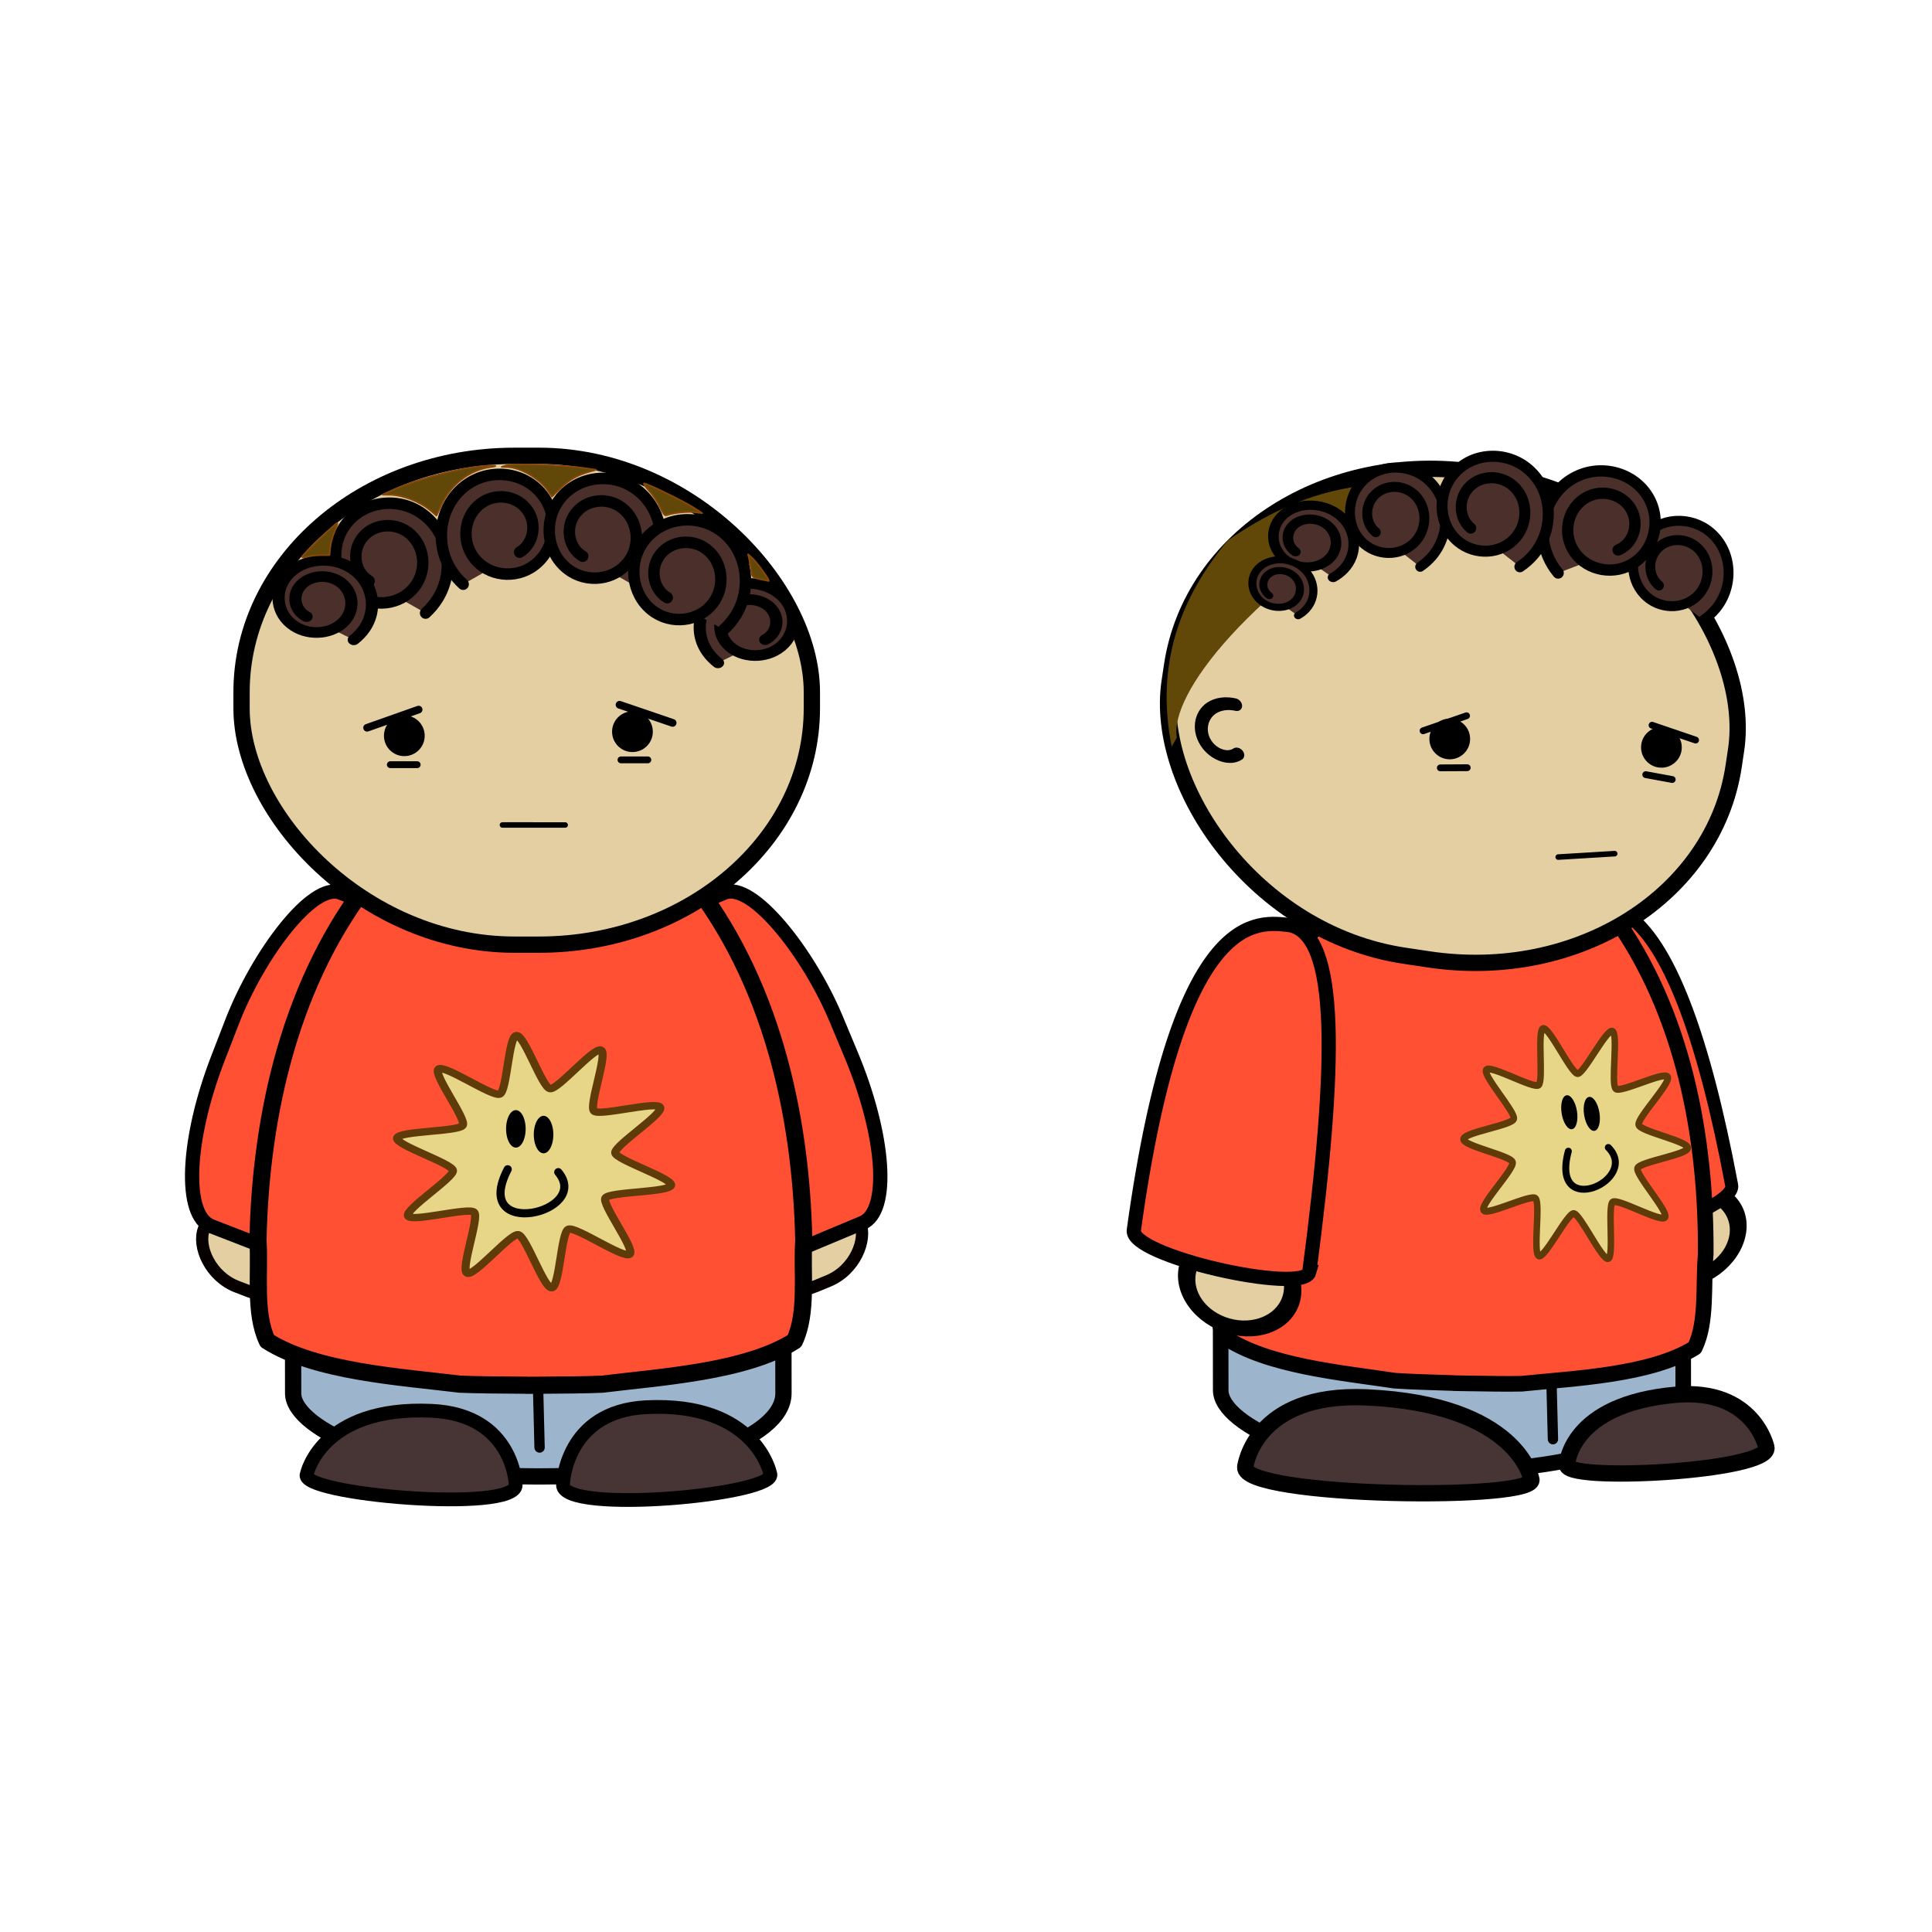<svg:svg xmlns:dc="http://purl.org/dc/elements/1.1/" xmlns:ns2="http://creativecommons.org/ns#" xmlns:rdf="http://www.w3.org/1999/02/22-rdf-syntax-ns#" xmlns:svg="http://www.w3.org/2000/svg" height="237.134" id="svg2" version="1.1" viewBox="-22.758 -54.947 237.134 237.134" width="237.134">
  <svg:defs id="defs4">
    <svg:filter color-interpolation-filters="sRGB" id="filter4468">
      <svg:feGaussianBlur id="feGaussianBlur4470" stdDeviation="0.189" />
    </svg:filter>
  </svg:defs>
  <svg:g id="layer1" transform="translate(-226.44 -446.45)">
    <svg:rect fill="#e4cfa3" fill-rule="evenodd" height="10.667" id="rect3449-5" rx="6.333" ry="5.167" stroke="#060000" stroke-linecap="round" stroke-linejoin="round" stroke-width="1.5" transform="rotate(20.98)" width="14.333" x="407.73" y="419" />
    <svg:rect fill="#e4cfa3" fill-rule="evenodd" height="10.667" id="rect3449-0-4" rx="6.333" ry="5.167" stroke="#060000" stroke-linecap="round" stroke-linejoin="round" stroke-width="1.5" transform="matrix(-.924 .382 .382 .924 0 0)" width="14.333" x="-78.906" y="613.19" />
    <svg:rect fill="#ff5034" fill-rule="evenodd" height="43.929" id="rect3252-4-6-2-2-1-2" rx="6.685" ry="19.577" stroke="#000" stroke-linecap="round" stroke-linejoin="round" stroke-width="1.751" transform="matrix(-.932 -.361 -.361 .932 0 0)" width="27.376" x="-430.79" y="378.78" />
    <svg:rect fill="#9cb5cd" fill-rule="evenodd" height="37.056" id="rect3252-6-7-2-7-1-6-3-1" rx="29.573" ry="10.198" stroke="#000" stroke-linecap="round" stroke-linejoin="round" stroke-width="2" transform="matrix(1 -0 .001 1 0 0)" width="60.181" x="239.1" y="535.66" />
    <svg:path d="m269.91 569.17-0.289-11.389" fill="#fff" id="path3928-9-81-8-0-49-3-2" stroke="#000" stroke-linecap="round" stroke-linejoin="round" stroke-width="1.268" />
    <svg:path d="m272.78 573.74s0.225-9.026 10.228-9.517c13.456-0.66 15.202 8.132 15.202 8.132 1.2 2.622-25.536 5.075-25.43 1.384z" fill="#473535" id="path4010-7-1-8-9-8-8-6" stroke="#000" stroke-width="1.689" />
    <svg:path d="m266.98 573.75s-0.227-8.616-10.312-9.084c-13.567-0.63-15.327 7.762-15.327 7.762-1.21 2.502 25.746 4.844 25.639 1.321z" fill="#473535" id="path4010-1-9-1-1-1-9-9-3" stroke="#000" stroke-width="1.689" />
    <svg:rect fill="#ff5034" fill-rule="evenodd" height="43.929" id="rect3252-71-0-6-4-3" rx="6.685" ry="19.577" stroke="#000" stroke-linecap="round" stroke-linejoin="round" stroke-width="1.751" transform="rotate(-22.684)" width="27.376" x="56.029" y="575.15" />
    <svg:path d="m269.1 488.33c-0.111 0.002-0.222 0.007-0.333 0.01-0.063-0.002-0.126-0.004-0.189-0.005-0.097-0.002-0.196-0-0.293 0v0.025c-7.436 0.422-14.324 5.044-18.94 10.88-9.895 12.426-13.668 28.791-14.001 44.496 0.26 4.028-0.5 8.863 1.139 12.356 5.954 3.784 16.453 4.417 23.611 5.301 1.899 0.088 4.916 0.112 8.192 0.131v0.01c0.344-0.002 0.671-0.003 1.01-0.005 0.033-0 0.066 0 0.1 0 3.276-0.019 6.293-0.043 8.192-0.131 7.157-0.884 17.657-1.518 23.611-5.301 1.639-3.493 0.879-8.328 1.139-12.356-0.333-15.704-4.107-32.07-14.001-44.496-4.616-5.836-11.505-10.459-18.94-10.88v-0.035c-0.097-0-0.196-0.002-0.293 0z" fill="#ff5034" fill-rule="evenodd" id="path3932-5-3-8-0-8-51-1-3" stroke="#000" stroke-linecap="round" stroke-linejoin="round" stroke-width="2.106" />
    <svg:rect fill="#e4cfa3" fill-rule="evenodd" height="60" id="rect4240-8-9-5" rx="33.5" ry="29" stroke="#000" stroke-linecap="round" stroke-linejoin="bevel" stroke-width="2" width="70" x="233.33" y="447.45" />
    <svg:g id="g456-8-2-1-4-8" transform="matrix(.467 0 0 -.467 255.81 481.81)">
      <svg:path d="m0 0c0-2.958-2.396-5.355-5.355-5.355-2.958 0-5.356 2.397-5.356 5.355 0 2.957 2.398 5.356 5.356 5.356 2.959 0 5.355-2.399 5.355-5.356" id="path458-3-6-8-8-1" />
    </svg:g>
    <svg:g id="g456-1-7-8-0-9" transform="matrix(.467 0 0 -.467 283.81 481.31)">
      <svg:path d="m0 0c0-2.958-2.396-5.355-5.355-5.355-2.958 0-5.356 2.397-5.356 5.355 0 2.957 2.398 5.356 5.356 5.356 2.959 0 5.355-2.399 5.355-5.356" id="path458-9-9-9-1-08" />
    </svg:g>
    <svg:path d="m-1064 429.36c0 65.722-60.889 119-136 119s-136-53.278-136-119 60.889-119 136-119 136 53.278 136 119z" fill="#e4cfa3" fill-rule="evenodd" id="path3954-8-5-3-0-1-4-1-0-3" stroke="#000" stroke-linecap="round" stroke-linejoin="round" stroke-width="42.641" transform="matrix(.042 .012 -.024 .045 471.35 538.22)" />
    <svg:path d="m397.56 543.22c0.85 2.58 19.451-3.338 18.658-6.295-7.066-37.594-15.645-34.686-18.903-34.1-4.985 3.52-4.107 16.431 0.245 40.395z" fill="#ff5034" id="path4553-8-2-8-8-9-0-6" stroke="#000" stroke-width="1.594" />
    <svg:rect fill="#9cb5cd" fill-rule="evenodd" height="35.894" id="rect3252-6-7-2-7-1-6-3-5-6" rx="27.897" ry="9.878" stroke="#000" stroke-linecap="round" stroke-linejoin="round" stroke-width="1.912" transform="matrix(1 -0 .001 1 0 0)" width="56.771" x="352.95" y="536.12" />
    <svg:path d="m394.29 568.15-0.29-11.39" fill="#fff" id="path3928-9-81-8-0-49-3-5-5" stroke="#000" stroke-linecap="round" stroke-linejoin="round" stroke-width="1.268" />
    <svg:path d="m384.8 493.34c-0.099-0.001-0.199 0.001-0.298 0.003-0.056-0.003-0.113-0.007-0.169-0.009-0.087-0.003-0.175-0.005-0.262-0.007v0.023c-6.655 0.233-12.931 4.377-17.209 9.696-9.168 11.323-12.969 26.433-13.679 41.003 0.126 3.744-0.679 8.216 0.693 11.493 5.221 3.639 14.585 4.45 20.957 5.423 1.695 0.122 4.39 0.209 7.316 0.296v0.01c0.307 0.006 0.599 0.011 0.902 0.017 0.03 0 0.059 0.001 0.089 0.002 2.927 0.052 5.623 0.093 7.323 0.052 6.418-0.669 15.816-1.033 21.236-4.418 1.556-3.207 1.004-7.711 1.342-11.444 0.115-14.584-2.827-29.854-11.341-41.598-3.971-5.515-10.005-9.952-16.638-10.502v-0.033c-0.087-0.002-0.175-0.006-0.262-0.007z" fill="#ff5034" fill-rule="evenodd" id="path3932-5-3-3-6-1-5-5-0-2" stroke="#000" stroke-linecap="round" stroke-linejoin="round" stroke-width="1.919" />
    <svg:path d="m420.49 569.15s-1.545-7.308-11.161-6.451c-12.935 1.153-13.305 8.519-13.305 8.519-0.758 2.282 25.111 0.919 24.466-2.068z" fill="#473535" id="path4010-7-3-7-4-8-5-4-5-9" stroke="#000" stroke-width="2" />
    <svg:path d="m-1064 429.36c0 65.722-60.889 119-136 119s-136-53.278-136-119 60.889-119 136-119 136 53.278 136 119z" fill="#e4cfa3" fill-rule="evenodd" id="path3954-8-5-7-3-4-8-9-1" stroke="#000" stroke-linecap="round" stroke-linejoin="round" stroke-width="42.641" transform="matrix(-.04 .018 .03 .042 294.96 552.56)" />
    <svg:path d="m356.52 571.56s1.085-9.163 14.886-8.543c18.565 0.833 20.211 9.978 20.211 9.978 1.425 2.803-35.56 2.31-35.097-1.435z" fill="#473535" id="path4010-1-9-2-6-6-6-8-1-7-3" stroke="#000" stroke-width="2" />
    <svg:path d="m251.59 485.36h3.3" fill="#fff" id="path3831-2-0-3-22-6-5-2" stroke="#000" stroke-linecap="round" stroke-linejoin="round" stroke-width=".837" />
    <svg:path d="m248.74 480.83 6.325-2.234" fill="#fff" id="path3831-2-0-3-22-6-5-2-5" stroke="#000" stroke-linecap="round" stroke-linejoin="round" stroke-width=".94" />
    <svg:path d="m283.2 484.77h-3.3" fill="#fff" id="path3831-2-0-3-22-6-5-2-1" stroke="#000" stroke-linecap="round" stroke-linejoin="round" stroke-width=".837" />
    <svg:path d="m286.24 480.23-6.513-2.222" fill="#fff" id="path3831-2-0-3-22-6-5-2-5-3" stroke="#000" stroke-linecap="round" stroke-linejoin="round" stroke-width=".952" />
    <svg:path d="m265.35 492.76 7.703 0.001" fill="#fff" id="path3831-2-0-3-22-6-5-2-9-7" stroke="#000" stroke-linecap="round" stroke-linejoin="round" stroke-width=".673" />
    <svg:path d="m-213.36 635.21c-16.012-9.545-20.184-31.021-10.797-46.673 11.003-18.346 35.656-23.109 53.602-12.284 20.937 12.63 26.356 40.817 13.926 61.312-14.439 23.808-46.546 29.95-69.866 15.735-26.978-16.445-33.917-52.887-17.722-79.327 18.663-30.469 59.886-38.284 89.764-19.899 34.305 21.109 43.08 67.591 22.28 101.25-3.987 6.452-8.921 12.309-14.585 17.352" fill="#4a2f2b" id="path3920-6-93-3-4-1-7-0-2-5-6" stroke="#000" stroke-linecap="round" stroke-linejoin="round" stroke-width="13.435" transform="matrix(.104 0 0 .105 271.18 396.12)" />
    <svg:path d="m-213.36 635.21c-16.012-9.545-20.184-31.021-10.797-46.673 11.003-18.346 35.656-23.109 53.602-12.284 20.937 12.63 26.356 40.817 13.926 61.312-14.439 23.808-46.546 29.95-69.866 15.735-26.978-16.445-33.917-52.887-17.722-79.327 18.663-30.469 59.886-38.284 89.764-19.899 34.305 21.109 43.08 67.591 22.28 101.25-3.987 6.452-8.921 12.309-14.585 17.352" fill="#4a2f2b" id="path3920-7-7-473-9-4-9-2-9-0-4-7" stroke="#000" stroke-linecap="round" stroke-linejoin="round" stroke-width="13.435" transform="matrix(-.104 0 0 .105 245.27 392.58)" />
    <svg:path d="m-213.36 635.21c-16.012-9.545-20.184-31.021-10.797-46.673 11.003-18.346 35.656-23.109 53.602-12.284 20.937 12.63 26.356 40.817 13.926 61.312-14.439 23.808-46.546 29.95-69.866 15.735-26.978-16.445-33.917-52.887-17.722-79.327 18.663-30.469 59.886-38.284 89.764-19.899 34.305 21.109 43.08 67.591 22.28 101.25-3.987 6.452-8.921 12.309-14.585 17.352" fill="#4a2f2b" id="path3920-7-6-4-7-8-6-8-7-2-3-4-6" stroke="#000" stroke-linecap="round" stroke-linejoin="round" stroke-width="17.174" transform="matrix(-.087 0 0 .076 279.04 421.74)" />
    <svg:path d="m-213.36 635.21c-16.012-9.545-20.184-31.021-10.797-46.673 11.003-18.346 35.656-23.109 53.602-12.284 20.937 12.63 26.356 40.817 13.926 61.312-14.439 23.808-46.546 29.95-69.866 15.735-26.978-16.445-33.917-52.887-17.722-79.327 18.663-30.469 59.886-38.284 89.764-19.899 34.305 21.109 43.08 67.591 22.28 101.25-3.987 6.452-8.921 12.309-14.585 17.352" fill="#4a2f2b" id="path3920-7-6-47-3-3-9-9-4-1-4-3-7" stroke="#000" stroke-linecap="round" stroke-linejoin="round" stroke-width="17.174" transform="matrix(.087 0 0 .076 259.87 418.91)" />
    <svg:path d="m-213.36 635.21c-16.012-9.545-20.184-31.021-10.797-46.673 11.003-18.346 35.656-23.109 53.602-12.284 20.937 12.63 26.356 40.817 13.926 61.312-14.439 23.808-46.546 29.95-69.866 15.735-26.978-16.445-33.917-52.887-17.722-79.327 18.663-30.469 59.886-38.284 89.764-19.899 34.305 21.109 43.08 67.591 22.28 101.25-3.987 6.452-8.921 12.309-14.585 17.352" fill="#4a2f2b" id="path3920-7-7-5-27-8-9-3-5-2-3-9-5" stroke="#000" stroke-linecap="round" stroke-linejoin="round" stroke-width="13.435" transform="matrix(.104 0 0 .105 297.39 393.08)" />
    <svg:path d="m-213.36 635.21c-16.012-9.545-20.184-31.021-10.797-46.673 11.003-18.346 35.656-23.109 53.602-12.284 20.937 12.63 26.356 40.817 13.926 61.312-14.439 23.808-46.546 29.95-69.866 15.735-26.978-16.445-33.917-52.887-17.722-79.327 18.663-30.469 59.886-38.284 89.764-19.899 34.305 21.109 43.08 67.591 22.28 101.25-3.987 6.452-8.921 12.309-14.585 17.352" fill="#4a2f2b" id="path3920-7-7-50-9-4-5-7-3-5-9-1-0" stroke="#000" stroke-linecap="round" stroke-linejoin="round" stroke-width="13.435" transform="matrix(.104 0 0 .105 307.77 398.16)" />
    <svg:path d="m364.39 547.64c-0.794 2.784-22.238-2.017-21.534-5.194 5.544-40.159 15.447-37.756 19.173-37.39 6.022 1.303 5.722 16.997 2.36 42.584z" fill="#ff5034" id="path4553-7-9-8-3-7-1" stroke="#000" stroke-width="1.745" />
    <svg:path d="m256.56 454.2c-1.351-1.144-3.415-1.942-5.099-1.972l-0.8-0.014 1.1-0.501c3.537-1.611 9.839-3.154 12.464-3.051 0.45 0.018 0.336 0.069-0.393 0.176-2.521 0.369-4.8 2.128-5.937 4.583l-0.636 1.372-0.699-0.593z" fill="#624808" fill-rule="evenodd" id="path4178" stroke="#87470a" stroke-linecap="round" stroke-linejoin="round" stroke-width=".2" />
    <svg:path d="m270.9 451.7c-1.025-1.471-3.348-2.822-4.939-2.872l-0.7-0.022 0.6-0.195c0.732-0.238 6.884-0.031 9.3 0.312l1.7 0.242-0.899 0.258c-1.444 0.415-2.431 0.99-3.517 2.047l-1.016 0.989-0.529-0.76z" fill="#624808" fill-rule="evenodd" id="path4180" stroke="#87470a" stroke-linecap="round" stroke-linejoin="round" stroke-width=".2" />
    <svg:path d="m284.7 453.77c-0.277-0.604-0.882-1.51-1.346-2.013-0.464-0.503-0.733-0.915-0.598-0.915 0.38 0 4.984 2.255 6.105 2.99l1 0.655-0.928-0.116c-0.878-0.11-2.683 0.086-3.401 0.368-0.254 0.1-0.445-0.123-0.832-0.969v0z" fill="#624808" fill-rule="evenodd" id="path4182" stroke="#87470a" stroke-linecap="round" stroke-linejoin="round" stroke-width=".2" />
    <svg:path d="m296.93 462.58c-0.915-0.199-0.934-0.219-1.064-1.123-0.073-0.506-0.184-1.145-0.246-1.42l-0.114-0.5 0.515 0.472c0.606 0.556 2.241 2.84 2.004 2.8-0.089-0.015-0.582-0.119-1.095-0.23z" fill="#624808" fill-rule="evenodd" id="path4184" stroke="#87470a" stroke-linecap="round" stroke-linejoin="round" stroke-width=".2" />
    <svg:path d="m240.76 459.85c0-0.206 4.222-4.252 4.328-4.146 0.042 0.042-0.108 0.496-0.335 1.008-0.227 0.512-0.465 1.381-0.53 1.931l-0.118 1h-1.024c-0.563 0-1.315 0.084-1.672 0.186-0.357 0.102-0.649 0.112-0.649 0.021z" fill="#624808" fill-rule="evenodd" id="path4188" stroke="#87470a" stroke-linecap="round" stroke-linejoin="round" stroke-width=".2" />
    <svg:path d="m455.8 458.76a4.8 4.8 0 0 1 -7.68 3.84" fill="none" id="path4197" stroke="#000" stroke-linecap="round" stroke-linejoin="round" stroke-width="2.589" transform="matrix(-.179 .197 .263 .324 232.73 293.44)" />
    <svg:path d="m455.8 458.76a4.8 4.8 0 0 1 -7.68 3.84" fill="none" id="path4197-5" stroke="#000" stroke-linecap="round" stroke-linejoin="round" stroke-width="2.589" transform="matrix(.199 .177 -.227 .351 280.09 290.95)" />
    <svg:path d="m429.2 463.76c-1.214 1.123-11.091-6.314-12.586-5.607-1.474 0.697-1.765 12.963-3.383 13.155-1.642 0.195-5.262-11.627-6.886-11.934-1.602-0.303-9.047 9.45-10.47 8.654-1.443-0.807 2.577-12.499 1.443-13.703-1.118-1.186-12.874 2.327-13.557 0.847-0.693-1.501 9.432-8.597 9.222-10.237-0.207-1.617-11.783-5.684-11.466-7.283 0.322-1.622 12.684-1.411 13.478-2.862 0.783-1.43-6.192-11.524-4.995-12.631 1.214-1.123 11.091 6.314 12.586 5.607 1.474-0.697 1.765-12.963 3.383-13.155 1.642-0.195 5.262 11.627 6.886 11.934 1.602 0.303 9.047-9.45 10.47-8.654 1.443 0.807-2.577 12.499-1.443 13.703 1.118 1.186 12.874-2.327 13.557-0.847 0.693 1.501-9.432 8.597-9.222 10.237 0.207 1.617 11.783 5.684 11.466 7.283-0.322 1.622-12.684 1.411-13.478 2.862-0.783 1.43 6.192 11.524 4.995 12.631z" fill="#e7d687" fill-rule="evenodd" id="path4026" stroke="#5e3b08" stroke-linejoin="round" stroke-width="1.655" transform="matrix(.599 0 0 .546 23.885 292.23)" />
    <svg:path d="m266 535.02c-4.571 8.804 10.374 5.319 6.204 0.354" fill="none" id="path4058" stroke="#000" stroke-linecap="round" stroke-linejoin="round" />
    <svg:path d="m211.8 444.06a1.2 2.3 0 1 1 -2.4 0 1.2 2.3 0 1 1 2.4 0z" id="path4235" transform="translate(56.4,86)" />
    <svg:path d="m211.8 444.06a1.2 2.3 0 1 1 -2.4 0 1.2 2.3 0 1 1 2.4 0z" id="path4235-3" transform="translate(59.8 86.7)" />
    <svg:path d="m429.2 463.76c-1.214 1.123-11.091-6.314-12.586-5.607-1.474 0.697-1.765 12.963-3.383 13.155-1.642 0.195-5.262-11.627-6.886-11.934-1.602-0.303-9.047 9.45-10.47 8.654-1.443-0.807 2.577-12.499 1.443-13.703-1.118-1.186-12.874 2.327-13.557 0.847-0.693-1.501 9.432-8.597 9.222-10.237-0.207-1.617-11.783-5.684-11.466-7.283 0.322-1.622 12.684-1.411 13.478-2.862 0.783-1.43-6.192-11.524-4.995-12.631 1.214-1.123 11.091 6.314 12.586 5.607 1.474-0.697 1.765-12.963 3.383-13.155 1.642-0.195 5.262 11.627 6.886 11.934 1.602 0.303 9.047-9.45 10.47-8.654 1.443 0.807-2.577 12.499-1.443 13.703 1.118 1.186 12.874-2.327 13.557-0.847 0.693 1.501-9.432 8.597-9.222 10.237 0.207 1.617 11.783 5.684 11.466 7.283-0.322 1.622-12.684 1.411-13.478 2.862-0.783 1.43 6.192 11.524 4.995 12.631z" fill="#e7d687" fill-rule="evenodd" id="path4026-4" stroke="#5e3b08" stroke-linejoin="round" stroke-width="1.655" transform="matrix(.475 -.077 .08 .508 167.08 338.38)" />
    <svg:g id="g4333" transform="translate(2,-2)">
      <svg:path d="m394.18 534.8c-2.301 8.543 8.886 3.518 4.905-0.455" fill="none" id="path4058-5" stroke="#000" stroke-linecap="round" stroke-linejoin="round" stroke-width=".852" />
      <svg:path d="m211.8 444.06c0 1.27-0.537 2.3-1.2 2.3-0.663 0-1.2-1.03-1.2-2.3 0-1.27 0.537-2.3 1.2-2.3 0.663 0 1.2 1.03 1.2 2.3z" id="path4235-32" transform="matrix(.782 -.125 .145 .905 165.22 154.47)" />
      <svg:path d="m211.8 444.06c0 1.27-0.537 2.3-1.2 2.3-0.663 0-1.2-1.03-1.2-2.3 0-1.27 0.537-2.3 1.2-2.3 0.663 0 1.2 1.03 1.2 2.3z" id="path4235-3-8" transform="matrix(.782 -.125 .145 .905 167.98 154.67)" />
    </svg:g>
    <svg:rect fill="#e4cfa3" fill-rule="evenodd" height="60" id="rect4240-8-4-1-9-8" rx="33.5" ry="29" stroke="#000" stroke-linecap="round" stroke-linejoin="bevel" stroke-width="2" transform="rotate(8.502)" width="70" x="413.68" y="387.62" />
    <svg:g id="g456-8-2-1-1-8-2-0" transform="matrix(.466 .024 .024 -.466 384.12 482.33)">
      <svg:path d="m0 0c0-2.958-2.396-5.355-5.355-5.355-2.958 0-5.356 2.397-5.356 5.355 0 2.957 2.398 5.356 5.356 5.356 2.959 0 5.355-2.399 5.355-5.356" id="path458-3-6-8-7-6-4-3" />
    </svg:g>
    <svg:g id="g456-1-7-8-4-8-6-8" transform="matrix(.466 .024 .024 -.466 410.1 483.36)">
      <svg:path d="m0 0c0-2.958-2.396-5.355-5.355-5.355-2.958 0-5.356 2.397-5.356 5.355 0 2.957 2.398 5.356 5.356 5.356 2.959 0 5.355-2.399 5.355-5.356" id="path458-9-9-9-5-6-0-8" />
    </svg:g>
    <svg:path d="m-5164.5-923.98c-9.149-127.3 100.81-228.71 222.82-236.84 168.09-11.202 301.63 134.18 311.59 295.47 5.8 93.991-27.52 187.5-87.774 259.37" fill="none" id="path4494-63-0-50-8" stroke="#000" stroke-linecap="round" stroke-linejoin="round" stroke-width="139.79" transform="matrix(-.007 -.01 .009 -.005 327.77 427.78)" />
    <svg:path d="m380.47 485.75 3.3-0.018" fill="#fff" id="path3831-2-0-3-22-6-5-2-9-9" stroke="#000" stroke-linecap="round" stroke-linejoin="round" stroke-width=".837" />
    <svg:path d="m378.35 481.2 5.339-1.846" fill="#fff" id="path3831-2-0-3-22-6-5-2-5-4-8" stroke="#000" stroke-linecap="round" stroke-linejoin="round" stroke-width=".836" />
    <svg:path d="m408.93 487.18-3.246-0.597" fill="#fff" id="path3831-2-0-3-22-6-5-2-9-6-7" stroke="#000" stroke-linecap="round" stroke-linejoin="round" stroke-width=".837" />
    <svg:path d="m411.8 482.34-5.347-1.823" fill="#fff" id="path3831-2-0-3-22-6-5-2-5-4-7-7" stroke="#000" stroke-linecap="round" stroke-linejoin="round" stroke-width=".836" />
    <svg:path d="m394.94 496.7 6.929-0.419" fill="#fff" id="path3831-2-0-3-22-6-5-2-9-7-3-5" stroke="#000" stroke-linecap="round" stroke-linejoin="round" stroke-width=".683" />
    <svg:path d="m348.6 482.76c-1.167-5.707 10.883-19.568 38.8-33.6-9.135-0.996-19.011 0.233-30.8 7.2-7.558 7.74-11.36 16.665-8.8 27.6" fill="#624808" filter="url(#filter4468)" id="path4466" transform="matrix(.782 0 0 .917 75.518 39.358)" />
    <svg:g fill="#4a2f2b" id="g4458" stroke="#000" stroke-linecap="round" stroke-linejoin="round" transform="translate(41.4,120.2)">
      <svg:path d="m-213.36 635.21c-16.012-9.545-20.184-31.021-10.797-46.673 11.003-18.346 35.656-23.109 53.602-12.284 20.937 12.63 26.356 40.817 13.926 61.312-14.439 23.808-46.546 29.95-69.866 15.735-26.978-16.445-33.917-52.887-17.722-79.327 18.663-30.469 59.886-38.284 89.764-19.899 34.305 21.109 43.08 67.591 22.28 101.25-3.987 6.452-8.921 12.309-14.585 17.352" id="path3920-6-93-3-4-1-7-2-9-2-6-0-0" stroke-width="13.435" transform="matrix(.089 .013 -.013 .09 358.4 282.24)" />
      <svg:path d="m-213.36 635.21c-16.012-9.545-20.184-31.021-10.797-46.673 11.003-18.346 35.656-23.109 53.602-12.284 20.937 12.63 26.356 40.817 13.926 61.312-14.439 23.808-46.546 29.95-69.866 15.735-26.978-16.445-33.917-52.887-17.722-79.327 18.663-30.469 59.886-38.284 89.764-19.899 34.305 21.109 43.08 67.591 22.28 101.25-3.987 6.452-8.921 12.309-14.585 17.352" id="path3920-7-7-5-27-8-9-3-5-7-9-7-2-9-6" stroke-width="13.435" transform="matrix(.089 .013 -.013 .09 393.15 288.77)" />
      <svg:path d="m-213.36 635.21c-16.012-9.545-20.184-31.021-10.797-46.673 11.003-18.346 35.656-23.109 53.602-12.284 20.937 12.63 26.356 40.817 13.926 61.312-14.439 23.808-46.546 29.95-69.866 15.735-26.978-16.445-33.917-52.887-17.722-79.327 18.663-30.469 59.886-38.284 89.764-19.899 34.305 21.109 43.08 67.591 22.28 101.25-3.987 6.452-8.921 12.309-14.585 17.352" id="path3920-7-7-473-9-4-9-2-5-4-2-1-8-8" stroke-width="13.435" transform="matrix(-.102 -.015 -.015 .102 348.65 270.82)" />
      <svg:path d="m-213.36 635.21c-16.012-9.545-20.184-31.021-10.797-46.673 11.003-18.346 35.656-23.109 53.602-12.284 20.937 12.63 26.356 40.817 13.926 61.312-14.439 23.808-46.546 29.95-69.866 15.735-26.978-16.445-33.917-52.887-17.722-79.327 18.663-30.469 59.886-38.284 89.764-19.899 34.305 21.109 43.08 67.591 22.28 101.25-3.987 6.452-8.921 12.309-14.585 17.352" id="path3920-7-6-47-3-3-9-9-4-5-3-3-4-2-5" stroke-width="17.174" transform="matrix(.075 .011 -.01 .065 343.63 300.08)" />
      <svg:path d="m-213.36 635.21c-16.012-9.545-20.184-31.021-10.797-46.673 11.003-18.346 35.656-23.109 53.602-12.284 20.937 12.63 26.356 40.817 13.926 61.312-14.439 23.808-46.546 29.95-69.866 15.735-26.978-16.445-33.917-52.887-17.722-79.327 18.663-30.469 59.886-38.284 89.764-19.899 34.305 21.109 43.08 67.591 22.28 101.25-3.987 6.452-8.921 12.309-14.585 17.352" id="path3920-7-7-50-9-4-5-7-3-1-5-7-6-2-2" stroke-width="13.435" transform="matrix(.099 .015 -.015 .1 373.45 275.8)" />
      <svg:path d="m-213.36 635.21c-16.012-9.545-20.184-31.021-10.797-46.673 11.003-18.346 35.656-23.109 53.602-12.284 20.937 12.63 26.356 40.817 13.926 61.312-14.439 23.808-46.546 29.95-69.866 15.735-26.978-16.445-33.917-52.887-17.722-79.327 18.663-30.469 59.886-38.284 89.764-19.899 34.305 21.109 43.08 67.591 22.28 101.25-3.987 6.452-8.921 12.309-14.585 17.352" id="path3920-7-6-47-3-3-9-9-4-5-3-3-0-8-3-9" stroke-width="17.174" transform="matrix(.057 .009 -.007 .05 334.67 314.56)" />
    </svg:g>
  </svg:g>
</svg:svg>